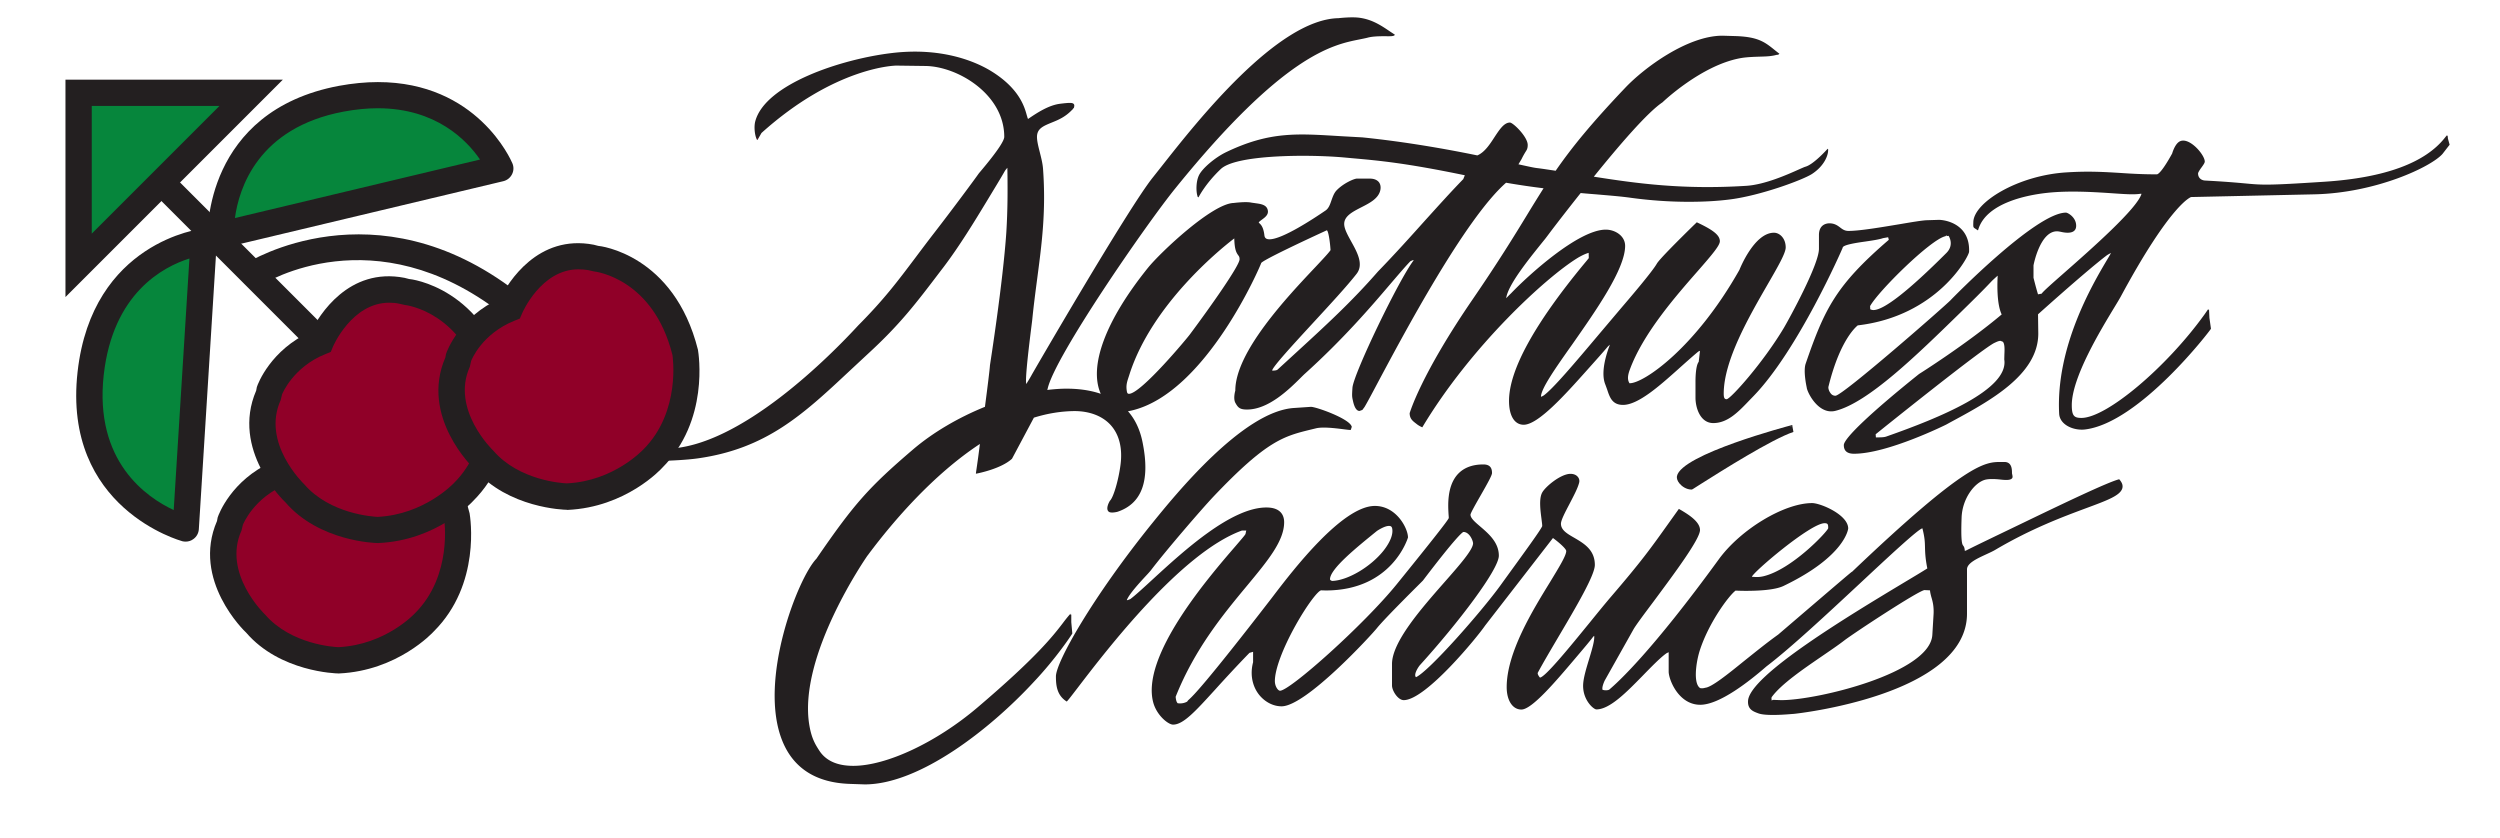 <svg id="Layer_1" xmlns="http://www.w3.org/2000/svg" xmlns:xlink="http://www.w3.org/1999/xlink" viewBox="0 0 194 65">
  <style>
  </style>
  <defs>
    <path id="SVGID_16_" d="M5.08 1.37h185V60.9h-185z"/>
  </defs>
  <clipPath id="SVGID_2_">
    <use xlink:href="#SVGID_16_" overflow="visible"/>
  </clipPath>
  <path d="M139.09 33.06l-.01-.08c-.35.09-8.62 2.28-8.95 3.97-.03.17.04.38.2.57.19.23.54.47.94.47.04 0 .04 0 .71-.43 1.52-.96 5.54-3.5 7.19-4.04l-.08-.44v-.02m-.2.05c.08-.03.13-.05.13-.06v.02c-.03.02-.07.03-.13.04" clip-path="url(#SVGID_2_)" fill="#231f20"/>
  <path d="M157.02 40.56c-2.01.97-3.77 1.81-4.41 2.14-.05.02-.1.04-.14.05-.02-.25-.06-.32-.12-.4-.08-.1-.2-.25-.13-2.18.05-1.49 1.02-2.75 1.86-2.95.31-.07.76-.05 1.13-.01.42.05.74.06.89-.06.11-.08.08-.19.03-.42 0-.29 0-.88-.59-.88h-.26c-1.23 0-2.62 0-11.56 8.52-.04 0-.04 0-5.74 4.88-.83.59-1.78 1.36-2.67 2.07-1.22.99-2.49 2.01-2.98 2.05-.08.02-.18.06-.39.03-.54-.32-.35-1.89-.06-2.85.66-2.12 2.22-4.27 2.8-4.72 0 0 .32.02.79.02.97 0 2.26-.06 2.93-.38 4.81-2.31 5.02-4.44 5.02-4.46 0-1.06-2.14-1.97-2.8-1.97-2.17 0-5.55 2.04-7.24 4.36-5.21 7.16-7.81 9.53-8.51 10.12 0 0-.19.1-.51.01-.07-.18.1-.58.16-.71l2.22-3.95c.16-.3.81-1.17 1.56-2.17 1.61-2.17 3.62-4.86 3.62-5.57 0-.67-.97-1.24-1.43-1.52l-.21-.12-.8 1.12c-1.39 1.95-2.08 2.92-4.46 5.69-.47.55-1.04 1.25-1.64 1.99-1.55 1.9-3.48 4.27-3.88 4.29-.08-.09-.22-.29-.16-.39.42-.78 1-1.76 1.6-2.78 1.39-2.35 2.82-4.78 2.82-5.57 0-1.18-.85-1.67-1.6-2.11-.56-.32-1.03-.6-1.03-1.09 0-.28.34-.92.66-1.53.31-.6.64-1.21.75-1.65a.49.49 0 0 0-.09-.44c-.12-.16-.33-.25-.58-.25-.75 0-1.95.99-2.2 1.46-.26.48-.13 1.42-.05 2.04.03.25.07.52.05.57-.13.31-1.23 1.82-3.05 4.33l-.18.25c-1.5 2.07-5.55 6.67-6.56 7.13-.2-.2.16-.76.3-.93 2.95-3.25 6.13-7.42 6.13-8.5 0-1.03-.8-1.71-1.44-2.26-.41-.35-.76-.65-.76-.92 0-.12.44-.89.79-1.5.55-.96.88-1.56.88-1.73 0-.29-.07-.67-.67-.67-.85 0-1.51.25-1.97.74-.88.94-.77 2.5-.73 3.17.01.12.02.24.01.26-.09.21-1.21 1.64-4.02 5.11-2.56 3.16-8.3 8.28-9.07 8.28-.16 0-.4-.34-.4-.75 0-.9.6-2.51 1.6-4.31.91-1.63 1.77-2.73 2-2.73l.34.01c5.16 0 6.37-4.05 6.39-4.11 0-.71-.9-2.45-2.57-2.45-2.53 0-6.37 5.01-7.81 6.89l-.19.25c-5.21 6.75-6.11 7.59-6.4 7.86-.08.07-.12.11-.16.18 0 0-.31.2-.74.13-.13-.11-.15-.42-.16-.5 1.5-3.76 3.74-6.45 5.54-8.62 1.61-1.94 2.88-3.47 2.88-4.93 0-.43-.18-1.14-1.38-1.14-2.72 0-6.37 3.33-8.78 5.54-.76.7-1.39 1.28-1.78 1.57l-.21.08h-.06c.17-.46.99-1.35 1.48-1.88.19-.2.33-.36.4-.45 1.15-1.51 3.89-4.69 4.83-5.69 4.16-4.38 5.46-4.7 7.63-5.23l.37-.09c.14-.03.33-.05.58-.05.85 0 2.02.22 2.09.18l.08-.24-.02-.05c-.24-.61-2.75-1.5-3.15-1.5l-1.33.09c-3.98.27-9.24 6.79-10.97 8.92-4.64 5.74-7.49 10.8-7.49 11.91 0 .74.09 1.48.84 1.95.1-.09.39-.47.85-1.07 2.19-2.86 8.01-10.48 12.74-12.2h.34l-.06.27c-.03.08-.39.49-.8.97-2.01 2.33-7.36 8.51-6.35 12.13.28.99 1.16 1.69 1.53 1.69.79 0 1.72-1.02 3.25-2.7.75-.83 1.65-1.81 2.68-2.87l.28-.08v.81c-.24.9-.08 1.81.44 2.49.45.58 1.11.93 1.77.93 1.9 0 7-5.56 7.41-6.08.69-.85 3.53-3.64 3.56-3.68 2.54-3.34 3.05-3.74 3.14-3.77.48 0 .75.69.75.88 0 .49-1.03 1.67-2.23 3.03-1.81 2.06-4.06 4.63-4.06 6.34v1.66c0 .41.46 1.14.91 1.14 1.72 0 5.79-5 6.31-5.78l5.27-6.8c.43.31 1.03.83 1.03 1.01 0 .36-.56 1.26-1.25 2.4-1.34 2.18-3.37 5.47-3.37 8.16 0 1.04.46 1.74 1.14 1.74.82 0 2.68-2.2 4.18-3.97.62-.73 1.17-1.38 1.39-1.68.03-.03.06-.05.08-.07.04.37-.17 1.06-.39 1.79-.23.76-.47 1.54-.47 2.09 0 1.14.82 1.83 1.03 1.83 1.04 0 2.36-1.36 3.53-2.55.74-.76 1.44-1.48 1.9-1.8.06-.04.13-.06.18-.09v1.51c0 .6.76 2.57 2.45 2.57 1.5 0 3.82-1.83 5.14-2.98 1.83-1.39 4.68-4.04 7.19-6.38 2.27-2.12 4.62-4.31 4.91-4.33.18.72.19 1.03.2 1.46.01.38.02.84.18 1.65-.36.23-1.01.62-1.83 1.11-4.17 2.51-11.93 7.17-12.08 9.15-.05.68.4.84.81.99.22.08.6.12 1.13.12.73 0 1.5-.08 1.57-.08.13 0 13.48-1.44 13.48-7.78v-3.44c0-.48.79-.84 1.48-1.16.28-.13.55-.25.76-.38 2.79-1.64 5.22-2.54 6.99-3.2 1.65-.61 2.65-.98 2.82-1.54.06-.21.01-.43-.24-.71-.88.22-4.36 1.89-7.43 3.37m-15.43.04c.26 0 .28.1.28.39-.09.29-2.83 3.21-5.04 3.73-.4.09-.61.05-.88.04.02-.3 4.54-4.16 5.64-4.16m-34.75.61c.01-.01.58-.4.95-.4.14 0 .21.06.24.18.1.44-.13 1.05-.65 1.72-1.02 1.29-2.8 2.33-4 2.37-.08-.02-.18-.06-.17-.16.05-.81 2.04-2.42 3.63-3.71m43.2 6.55l-.09 1.51c-.18 2.96-8.94 5.06-11.69 5.06-.18 0-.3-.01-.4-.01l-.19-.01c-.08 0-.15 0-.17.07-.03-.08-.05-.23-.01-.29.72-.99 2.41-2.15 3.9-3.17.64-.44 1.25-.85 1.74-1.23.69-.53 5.59-3.76 6.2-3.9l.44.02c.01.16.05.32.1.51.1.33.22.75.17 1.44" clip-path="url(#SVGID_2_)" fill="#231f20"/>
  <path d="M189.96 10.76l-.02-.21c-.01 0-.02.01-.02.02l-.02-.08c-.04.03-.09.09-.17.19-1.54 1.96-4.67 3.11-9.31 3.42-4.59.3-4.84.26-6.34.12-.65-.06-1.5-.13-2.96-.21-.27-.01-.55-.18-.55-.55 0-.08.15-.31.27-.47.16-.22.25-.36.25-.45 0-.56-1.32-2.06-2.03-1.51-.32.24-.5.87-.5.88-.75 1.36-1.07 1.6-1.18 1.62-1.09 0-1.99-.05-2.86-.11-1.29-.08-2.53-.15-4.2-.04-3.74.24-7.13 2.31-7.19 3.84-.01.38-.02.42.13.51l.23.15.03-.09c.65-2.09 3.92-2.67 5.3-2.82 1.8-.2 3.79-.06 5.41.05.73.05 1.39.09 1.85.02h.1c-.33 1.14-3.89 4.28-6.03 6.16-.92.81-1.58 1.39-1.72 1.59l-.28.05c-.16-.51-.34-1.25-.35-1.28v-.96c0-.03.5-2.65 1.82-2.65.11 0 .25.03.39.06.58.12 1.1.05 1.1-.49 0-.67-.66-1.02-.79-1.02-2.35 0-8.89 6.72-8.95 6.79-.45.47-8.39 7.42-8.94 7.42-.15 0-.28-.06-.38-.2-.14-.18-.19-.41-.16-.51.94-3.83 2.29-4.75 2.27-4.75 6.17-.72 8.62-5.34 8.64-5.71.03-.72-.17-1.31-.58-1.74-.69-.72-1.71-.74-1.75-.74l-.95.03c-.33.01-1.12.14-2.06.3-1.39.23-3.12.53-4.02.53-.29 0-.47-.13-.65-.27-.2-.15-.43-.32-.83-.32-.19 0-.81.07-.81.91v1.07c0 1.22-2.27 5.36-2.72 6.13-1.63 2.73-4.13 5.51-4.44 5.54-.15 0-.23-.07-.23-.43 0-2.59 1.98-6 3.42-8.5.81-1.4 1.39-2.41 1.39-2.85 0-.71-.47-1.14-.91-1.14-1.53 0-2.64 2.78-2.68 2.88-3.43 6.08-7.43 8.8-8.51 8.8h-.02c-.16-.24-.16-.55.01-1.02 1.02-2.82 3.58-5.74 5.28-7.68 1.13-1.29 1.72-1.99 1.72-2.32 0-.5-.6-.91-1.79-1.47-.01.01-.11.11-.26.25-1.12 1.1-2.64 2.61-2.84 2.96-.37.65-2.19 2.77-2.78 3.46l-1.7 2.01c-1.91 2.27-3.59 4.25-4.3 4.76a.97.97 0 0 1-.21.1c-.01-.61 1.12-2.22 2.43-4.07 1.82-2.6 4.1-5.84 4.1-7.64 0-.78-.78-1.26-1.5-1.26-2.14 0-6.07 3.6-7.34 4.93-.18.17-.31.31-.39.39.13-1.02 1.76-3.03 2.64-4.13l.29-.36c.08-.09.26-.33.52-.68.51-.67 1.35-1.76 2.33-2.99.41.04.8.07 1.18.1 1.04.09 1.94.16 2.72.27 1.45.2 3 .31 4.49.31 1.17 0 2.26-.06 3.24-.19 2.32-.3 5.57-1.49 6.32-1.97.98-.64 1.25-1.47 1.25-1.81.01-.06.02-.1.02-.1s-.01.01-.02.03c-.01-.04-.02-.06-.03-.08-.01.01-1.09 1.23-1.74 1.4-.07.02-.25.1-.5.21-.85.38-2.63 1.18-4.08 1.27-4.9.31-8.47-.18-11.83-.71 1.96-2.43 4.17-5 5.33-5.77.03-.03 2.98-2.85 6.01-3.42.53-.1 1.13-.11 1.71-.13.38-.01.76-.03 1.12-.13.06-.01.13-.01.19-.02-.01-.01-.03-.02-.04-.03l.09-.03-.34-.27c-.78-.63-1.29-1.05-3.06-1.11l-1.03-.03c-2.71 0-6.08 2.49-7.56 4.06-2.66 2.8-4.15 4.64-5.38 6.42-.49-.07-.97-.15-1.47-.21-.25-.03-.74-.14-1.42-.29l.24-.4c.13-.27.23-.43.3-.55.12-.18.18-.29.18-.55 0-.64-1.14-1.74-1.38-1.74-.46 0-.82.56-1.21 1.15-.36.56-.77 1.17-1.32 1.4-2.43-.5-5.59-1.06-8.92-1.4l-1.62-.09c-3.37-.2-5.54-.41-8.98 1.25-.84.41-1.82 1.24-2.08 1.78-.25.52-.22 1.3-.12 1.6.01.06.01.09.01.09s.01-.01.02-.03c.02.03.04.06.05.06.01-.01.51-1.04 1.73-2.2.98-.93 4.78-1.03 6.37-1.03 1.15 0 2.32.05 3.21.13l.65.06c2.14.19 4.17.38 8.71 1.32l-.12.3c-.89.91-1.87 2-2.94 3.18-1.13 1.26-2.35 2.62-3.68 3.99-2.04 2.34-4 4.14-6.72 6.63l-1.07.98c-.06.05-.17.08-.42.08-.01-.25 1.68-2.08 3.16-3.69 1.3-1.41 2.65-2.87 3.39-3.82.57-.73.05-1.67-.41-2.5-.28-.51-.55-.99-.55-1.37 0-.61.64-.94 1.32-1.29.67-.34 1.37-.7 1.49-1.37.04-.23 0-.44-.13-.6-.15-.17-.38-.26-.69-.26h-1.01c-.2 0-1.03.35-1.57.91-.2.21-.3.5-.4.78-.11.32-.21.61-.45.78-.98.67-3.37 2.24-4.36 2.24-.32 0-.37-.17-.39-.29-.08-.7-.29-.87-.44-1 0-.06.13-.15.25-.24.22-.16.49-.36.46-.66-.05-.48-.51-.55-.96-.61-.12-.02-.23-.03-.34-.05-.43-.09-1.35.03-1.35.03-1.67.04-5.67 3.82-6.64 5.01-3.31 4.1-4.63 7.66-3.68 9.8-.87-.3-1.81-.4-2.66-.4-.48 0-.98.04-1.5.1l.03-.06c.48-2.43 7.7-12.86 9.92-15.59 8.41-10.4 12.23-11.14 14.28-11.55.24-.05.46-.09.65-.14.29-.08.72-.11 1.25-.11.36 0 .66.02.79-.05h.02l-.01-.01c.02-.01.04-.03.05-.06l-.35-.23c-.68-.46-1.38-.94-2.38-1.08-.63-.09-1.64.03-1.64.03-4.75.09-11.01 8.05-13.69 11.45l-.72.91c-1.88 2.33-9.42 15.34-9.41 15.34-.16.3-.39.64-.4.69-.1-.16.04-1.7.4-4.56.04-.3.06-.49.06-.5.11-1.1.25-2.14.38-3.14.35-2.67.69-5.19.45-8.49-.03-.43-.15-.89-.26-1.33-.11-.43-.21-.84-.21-1.15 0-.66.49-.85 1.17-1.13.47-.19 1.01-.41 1.54-.96.02-.02.04-.03.06-.05v-.02c.03-.04.07-.07.1-.11.02-.11.05-.2-.01-.28-.1-.12-.31-.12-1.05-.03-.91.11-1.81.71-2.5 1.18-.03-.02-.06-.16-.1-.28-.17-.62-.56-2.08-2.78-3.44-1.36-.83-3.97-1.83-7.64-1.4-3.96.46-9.88 2.42-10.65 5.3-.12.44-.03 1.09.09 1.34.01.04.01.07.01.07l.01-.02c.02.03.04.05.06.06l.31-.54c5.75-5.17 10.41-5.23 10.47-5.23l2.25.03c2.5.03 6.12 2.19 6.12 5.5 0 .23-.32.89-1.97 2.83-.34.49-2.07 2.82-3.44 4.59-.55.71-1.03 1.35-1.48 1.95-1.37 1.82-2.44 3.25-4.44 5.26-2.05 2.23-9.17 9.49-14.88 9.57l.11.93s1.42-.05 2.32-.18c5.32-.75 8.17-3.41 11.77-6.78l1.44-1.34c2.47-2.27 3.67-3.84 5.65-6.45l.2-.26c1.23-1.62 2.4-3.54 3.34-5.09.61-1.01 1.12-1.84 1.43-2.39.06-.09.13-.17.19-.24l.01.66c.01 1.07.02 2.55-.09 4.34-.26 3.89-1.26 10.25-1.27 10.32-.02.34-.19 1.71-.39 3.23-2.05.83-4.02 1.98-5.57 3.3-3.45 2.95-4.58 4.22-7.51 8.49-1.43 1.48-4.54 9.46-2.64 14.14.86 2.12 2.62 3.24 5.22 3.33l1.17.04c4.24 0 9.7-4.26 13.09-7.92 1.8-1.9 2.99-3.73 3.02-3.79l-.08-.88v-.6c-.02.02-.03.04-.05.05l-.01-.11c-.2.22-.39.46-.6.74-.76.99-2.03 2.64-6.63 6.55-3.18 2.7-7.05 4.52-9.63 4.52-1.23 0-2.11-.39-2.62-1.16-.34-.52-.62-.99-.79-2.01-.89-5.37 4.44-13.03 4.49-13.11l.18-.24c1.89-2.51 4.94-6.07 8.57-8.46a83.89 83.89 0 0 1-.3 2.2l-.01.11.11-.02c.08-.02 1.84-.36 2.69-1.14l1.7-3.19c1.03-.32 2.08-.5 3.15-.51 1.2 0 2.21.4 2.84 1.12.64.73.9 1.79.73 3.06-.15 1.16-.54 2.51-.82 2.78-.04.06-.36.61-.1.84.16.15.66.02.67.02 1.88-.62 2.56-2.36 1.98-5.31-.2-1.07-.61-1.89-1.15-2.5.09-.01.18-.03.27-.05 5.83-1.35 10.08-11.4 10.07-11.45.14-.23 3.22-1.68 5.09-2.54.11.03.24.77.29 1.54-.13.2-.57.67-1.18 1.32-2.17 2.3-6.22 6.59-6.21 9.59-.01.02-.18.62.01.95.2.36.34.51.9.51 1.67 0 3.27-1.58 4.13-2.43.14-.14.26-.26.36-.35 2.97-2.68 5.14-5.21 6.57-6.89.72-.84 1.29-1.51 1.62-1.84l.18-.08h.08c-1.13 1.45-4.68 8.82-4.76 9.9-.04.63-.04.67.04 1.02.11.51.28.78.51.78l.22-.08.17-.23c.18-.3.53-.95 1-1.84 2.05-3.84 6.8-12.77 9.98-15.56 1.04.18 2.01.32 2.91.43-.41.65-.82 1.31-1.27 2.05-1.01 1.66-2.28 3.72-4.24 6.58-4.03 5.88-4.86 8.77-4.88 8.82 0 .42.22.6.5.81.11.09.23.18.48.29 3.78-6.31 9.63-11.67 12.08-13.16.34-.2.62-.32.83-.38l.01.41c-.04.05-.15.19-.32.39-3.89 4.7-5.87 8.3-5.87 10.69 0 1.16.43 1.85 1.14 1.85 1.12 0 3.21-2.33 4.88-4.2.68-.76 1.29-1.44 1.64-1.86.06-.06.12-.11.17-.15-.18.46-.77 2.07-.36 3.08.05.13.1.27.15.41.2.61.4 1.18 1.23 1.18 1.18 0 2.86-1.51 4.22-2.72.69-.62 1.3-1.16 1.62-1.42.05-.03.09-.04.13-.06l-.1.86c-.26.32-.25 1.46-.25 1.59v1.19c0 .79.37 1.97 1.38 1.97 1.11 0 1.93-.85 2.79-1.75l.31-.32c3.47-3.56 6.9-11.42 6.94-11.53-.01-.23 1.07-.39 1.78-.49.55-.08 1.07-.16 1.35-.26l.4-.07.05.2c-4.1 3.53-4.98 5.34-6.45 9.61-.2.58.07 1.8.08 1.84.02.35.9 2.16 2.23 1.82 2.53-.63 6.32-4.33 9.66-7.59.91-.89 1.78-1.74 2.49-2.5.15-.14.29-.27.44-.4-.02.39-.11 2.13.31 3.01-2.7 2.28-6.37 4.6-6.41 4.62-3.66 2.93-5.84 4.99-5.84 5.52 0 .45.26.67.79.67 2.6 0 7.11-2.24 7.15-2.26l.29-.16c3.06-1.65 6.86-3.69 6.86-6.91l-.02-1.49c2.87-2.57 4.62-4.04 5.37-4.6.12-.07.21-.12.29-.16-.05.11-.18.33-.35.61-1.08 1.83-3.94 6.68-3.67 11.86.04.85 1.08 1.32 1.98 1.23 4.24-.49 9.75-7.7 9.8-7.82l-.12-.85-.03-.64s-.01.02-.03.05c-.01-.01-.01-.03-.02-.04l-.01-.05s-.17.25-.29.42c-2.97 4.13-7.61 8.03-9.55 8.03-.56 0-.75-.15-.75-.99 0-2.15 2.24-5.83 3.31-7.6.22-.36.38-.63.47-.79 3.94-7.31 5.48-7.76 5.48-7.76l9.55-.21c4.77-.1 9.08-2.13 9.96-3.14l.55-.71-.13-.47zM92.35 25.93c-.13.2-3.81 4.63-4.74 4.63-.07 0-.13-.02-.16-.16-.09-.49 0-.75.16-1.23l.07-.22c1.74-5.28 6.84-9.49 8.1-10.45.02.91.18 1.13.3 1.3.07.09.11.15.11.32.01.48-2.29 3.73-3.84 5.81m58.62-7.6l.08-.09v.08l.16-.02c.02.03.46.7-.17 1.33-2.94 2.94-4.85 4.43-5.66 4.43-.12 0-.2-.04-.25-.06l-.01-.23h-.01c.6-1.13 4.72-5.21 5.86-5.44m-4.58 15.54c-.13.05-.33.07-.57.07-.12 0-.21 0-.25.01l-.02-.25c.08-.07 8.49-6.83 9.26-7.11.18-.09.32-.14.43-.14l.18.07c.15.16.14.58.12.99l-.01.38c.38 2.34-5.04 4.54-9.14 5.98" clip-path="url(#SVGID_2_)" fill="#231f20"/>
  <path clip-path="url(#SVGID_2_)" fill="#06863c" d="M6.1 7.2h13.39L6.1 20.59z"/>
  <path d="M5.08 23.05V6.18h16.87L5.08 23.05zM7.12 8.22v9.91l9.91-9.91H7.12z" clip-path="url(#SVGID_2_)" fill="#231f20"/>
  <path transform="rotate(-44.996 18.609 20.242)" clip-path="url(#SVGID_2_)" fill="#231f20" d="M17.59 11.91h2.04v16.68h-2.04z"/>
  <path d="M17.13 18.23s-.38-8.75 9.36-10.57c9.32-1.75 12.32 5.4 12.32 5.4l-21.68 5.17z" clip-path="url(#SVGID_2_)" fill="#06863c"/>
  <path d="M17.13 19.25c-.22 0-.43-.07-.61-.2-.24-.18-.39-.47-.4-.77-.01-.1-.3-9.65 10.19-11.62 1.04-.19 2.05-.29 3.01-.29 7.7 0 10.33 6.04 10.44 6.3.12.28.11.59-.03.86s-.38.46-.67.53l-21.68 5.17c-.09.01-.17.02-.25.02M29.31 8.4c-.84 0-1.72.09-2.64.26-6.66 1.25-8.13 5.96-8.44 8.26l19.02-4.54c-1.02-1.49-3.41-3.98-7.94-3.98" clip-path="url(#SVGID_2_)" fill="#231f20"/>
  <path d="M14.41 41.01s-8.48-2.19-7.38-12.04c1.05-9.42 8.77-10.21 8.77-10.21l-1.39 22.25z" clip-path="url(#SVGID_2_)" fill="#06863c"/>
  <path d="M14.41 42.03c-.09 0-.17-.01-.26-.03-.09-.03-9.32-2.54-8.13-13.14 1.13-10.12 9.59-11.1 9.68-11.11.31-.04.6.07.81.28.22.21.33.5.31.8l-1.39 22.24c-.02.3-.17.58-.42.76-.17.13-.38.2-.6.2m.29-21.97c-2.03.64-5.94 2.68-6.65 9.03-.75 6.73 3.33 9.51 5.43 10.49l1.22-19.52zM39.49 24.5c-.22 0-.43-.07-.62-.21-9.84-7.58-18.25-2.38-18.61-2.16-.47.3-1.1.16-1.41-.31-.3-.47-.17-1.1.3-1.41.1-.06 9.94-6.23 20.95 2.25.44.34.53.98.19 1.43-.19.27-.49.41-.8.41" clip-path="url(#SVGID_2_)" fill="#231f20"/>
  <path d="M21.84 36.64s1.98-4.79 6.31-3.96l.3.08s5.29.51 7 7.32c0 0 .84 4.87-2.51 8.2 0 0-2.51 2.78-6.68 2.97 0 0-4.05-.08-6.41-2.81 0 0-3.88-3.65-2.05-7.68l.08-.38c.01-.02.92-2.53 3.96-3.74" clip-path="url(#SVGID_2_)" fill="#900028"/>
  <path d="M26.29 52.26h-.03c-.18 0-4.54-.12-7.16-3.17-.11-.09-4.25-4.07-2.26-8.66l.05-.27c.08-.26 1.07-2.89 4.2-4.31.63-1.26 2.93-5.01 7.26-4.17l.36.09c.12 0 5.87.66 7.73 8.06.05.3.9 5.51-2.78 9.17-.08.09-2.81 3.05-7.35 3.26h-.02zm.87-18.66c-2.9 0-4.36 3.39-4.37 3.43l-.16.4-.4.16c-2.55 1.02-3.37 3.11-3.38 3.13l-.11.45c-1.5 3.31 1.79 6.49 1.83 6.52 2.01 2.32 5.36 2.52 5.7 2.53 3.68-.19 5.91-2.61 5.93-2.63 2.95-2.94 2.27-7.3 2.26-7.35-1.5-5.96-6.04-6.47-6.09-6.48l-.46-.11c-.23-.02-.49-.05-.75-.05" clip-path="url(#SVGID_2_)" fill="#231f20"/>
  <path d="M24.89 26.52s1.98-4.79 6.31-3.96l.3.08s5.29.51 7 7.32c0 0 .84 4.87-2.51 8.2 0 0-2.51 2.78-6.67 2.97 0 0-4.05-.08-6.41-2.81 0 0-3.88-3.65-2.05-7.68l.08-.38c-.01-.01.9-2.52 3.95-3.74" clip-path="url(#SVGID_2_)" fill="#900028"/>
  <path d="M29.33 42.14h-.03c-.18 0-4.54-.12-7.16-3.17-.11-.09-4.24-4.07-2.26-8.66l.05-.27c.08-.26 1.07-2.89 4.2-4.31.63-1.26 2.92-5.01 7.26-4.17l.35.09c.11 0 5.88.65 7.75 8.06.05.3.9 5.51-2.78 9.17-.08.09-2.81 3.06-7.35 3.26h-.03zm.87-18.65c-2.9 0-4.36 3.39-4.37 3.43l-.16.39-.4.16c-2.55 1.02-3.37 3.11-3.38 3.13l-.11.45c-1.51 3.33 1.79 6.49 1.82 6.52 2.01 2.33 5.37 2.52 5.7 2.54 3.64-.18 5.91-2.61 5.93-2.63 2.95-2.93 2.27-7.3 2.26-7.34-1.49-5.9-5.91-6.46-6.1-6.48l-.44-.1c-.23-.05-.49-.07-.75-.07" clip-path="url(#SVGID_2_)" fill="#231f20"/>
  <path d="M39.57 23.93s1.98-4.79 6.31-3.96l.3.08s5.29.51 7 7.32c0 0 .84 4.87-2.51 8.2 0 0-2.51 2.78-6.68 2.97 0 0-4.05-.08-6.41-2.81 0 0-3.88-3.65-2.06-7.69l.08-.38c.01 0 .93-2.51 3.97-3.73" clip-path="url(#SVGID_2_)" fill="#900028"/>
  <path d="M44.01 39.56h-.03c-.18 0-4.54-.12-7.16-3.16-.11-.09-4.25-4.06-2.26-8.66l.05-.27c.08-.26 1.07-2.89 4.2-4.31.63-1.26 2.93-5 7.26-4.17l.35.09c.11 0 5.88.65 7.74 8.06.05.3.9 5.51-2.78 9.17-.08.09-2.81 3.06-7.35 3.26h-.02zm.87-18.66c-2.9 0-4.36 3.39-4.37 3.43l-.17.39-.4.16c-2.55 1.02-3.35 3.05-3.38 3.13l-.1.45c-1.5 3.31 1.79 6.49 1.83 6.52 1.99 2.31 5.36 2.52 5.7 2.53 3.67-.18 5.9-2.61 5.93-2.63 2.95-2.94 2.27-7.3 2.26-7.34-1.48-5.9-5.91-6.46-6.1-6.48l-.44-.1c-.23-.04-.5-.06-.76-.06" clip-path="url(#SVGID_2_)" fill="#231f20"/>
  <path d="M58.78 10.83s-.01-.04-.02-.09l.09-.16-.07.25zM51.8 34.91v.02-.02zm138.06-24.28l.01-.08.01.06-.02.02" clip-path="url(#SVGID_2_)" fill="#900028"/>
</svg>
